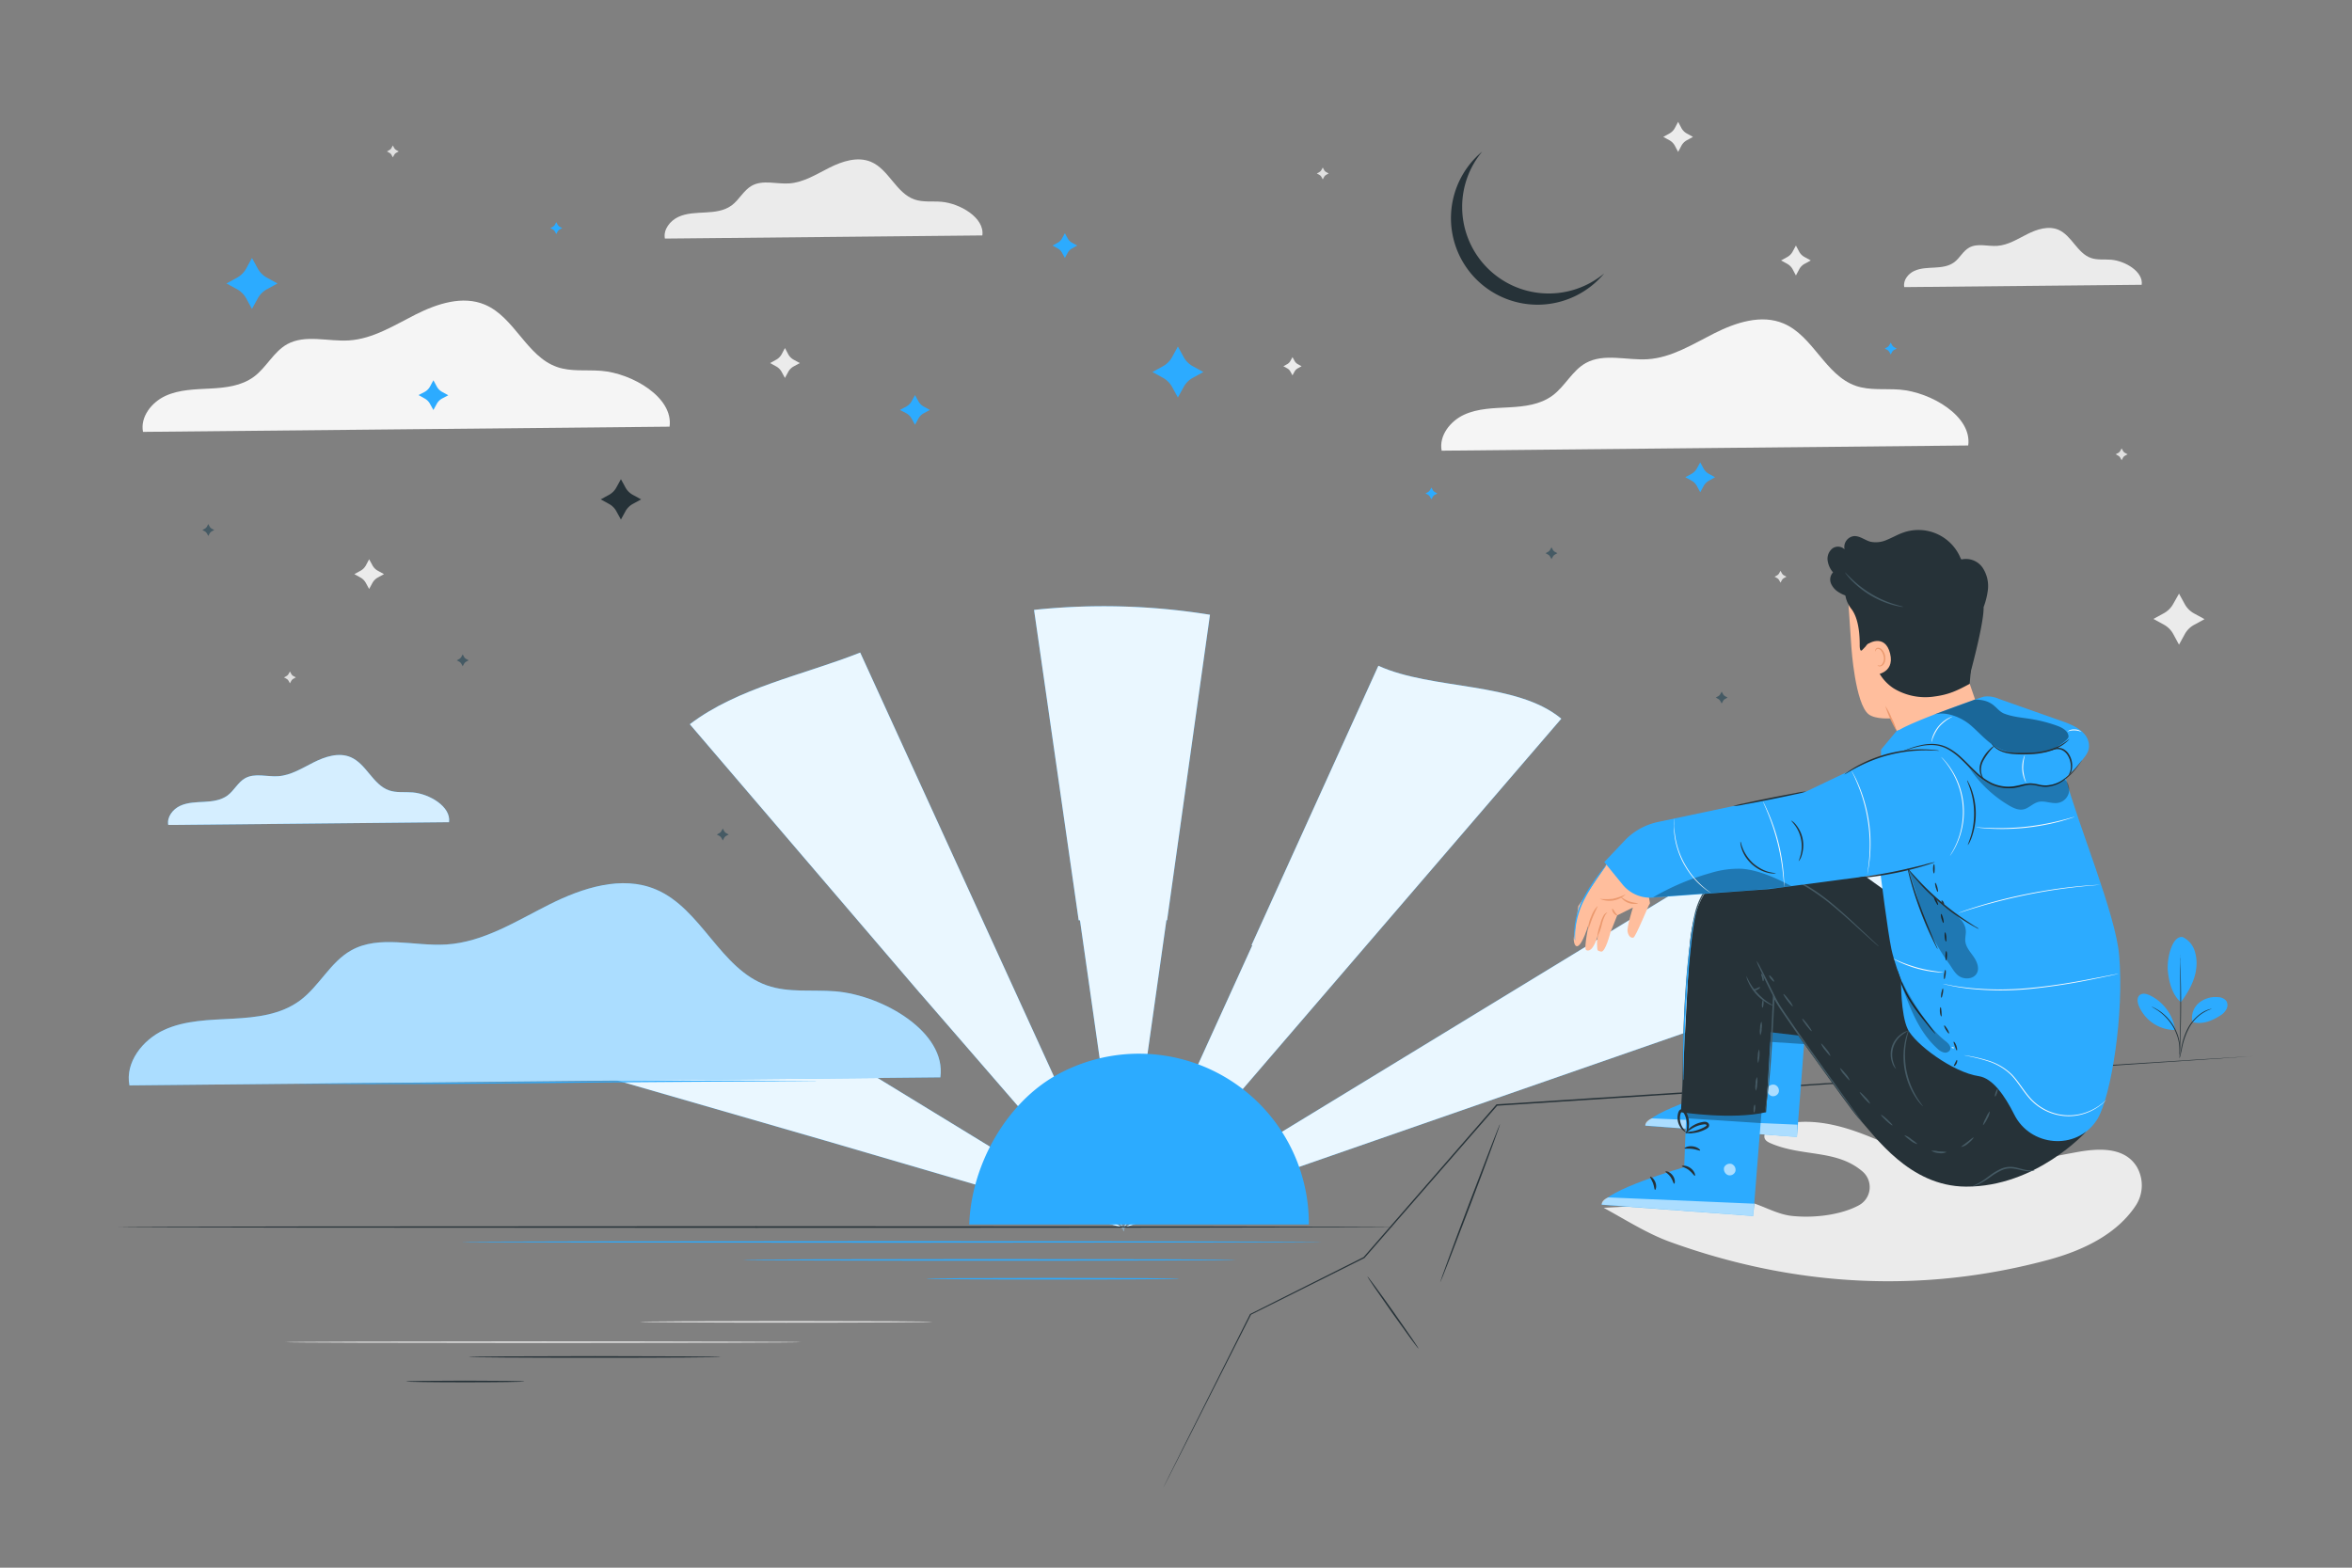 <svg xmlns="http://www.w3.org/2000/svg" viewBox="0 0 750 500"><rect x="0" y="0" width="750" height="500" fill="#808080" stroke="none"/><g id="freepik--background-complete--inject-2"><path d="M213.51,136.08c1.29-9.33-11.89-17-21.79-17.81-4.72-.38-9.62.34-14.09-1.22-9.69-3.37-13.56-15.89-23-19.88-7.07-3-15.21-.33-22.06,3.12s-13.62,7.79-21.28,8.28c-6.66.43-13.89-2-19.72,1.21-4.34,2.42-6.61,7.43-10.61,10.38s-9,3.5-13.88,3.76-9.89.31-14.31,2.34-8.09,6.7-7.17,11.48Z" style="fill:#f5f5f5"></path><path d="M627.62,142.08c1.29-9.34-11.89-17-21.79-17.81-4.72-.38-9.62.34-14.09-1.22-9.69-3.38-13.56-15.9-23-19.88-7.07-3-15.2-.33-22.06,3.12s-13.62,7.79-21.28,8.28c-6.66.42-13.89-2-19.72,1.21-4.34,2.42-6.61,7.42-10.61,10.37s-9,3.5-13.88,3.77-9.89.31-14.31,2.34-8.09,6.7-7.17,11.48Z" style="fill:#f5f5f5"></path><path d="M313.25,75.09c.78-5.63-7.16-10.26-13.13-10.74-2.85-.23-5.8.21-8.5-.73-5.84-2-8.18-9.58-13.88-12-4.26-1.8-9.16-.2-13.29,1.88s-8.22,4.7-12.83,5c-4,.26-8.38-1.23-11.89.73-2.62,1.47-4,4.48-6.4,6.26s-5.44,2.11-8.37,2.27-6,.19-8.63,1.41-4.87,4-4.32,6.92Z" style="fill:#ebebeb"></path><path d="M682.94,90.83c.58-4.21-5.36-7.67-9.83-8-2.12-.17-4.34.15-6.35-.55-4.37-1.52-6.12-7.17-10.38-9-3.19-1.35-6.86-.15-9.94,1.4s-6.15,3.52-9.6,3.74c-3,.19-6.26-.92-8.89.54-2,1.1-3,3.35-4.79,4.68s-4.06,1.58-6.26,1.7-4.45.14-6.45,1.05-3.64,3-3.23,5.18Z" style="fill:#ebebeb"></path><path d="M511.39,385.23c6.85,3.71,13.85,8.22,21.18,10.87,39.68,14.37,80.41,16.54,120.54,5.73,12.88-3.47,22.29-9.07,27.67-16.94a11.77,11.77,0,0,0,.55-12.83c-3.92-6.3-12.2-5.85-19-4.61-14,2.52-28.34,6.38-42.35,3.67-9.39-1.81-17.94-6.48-26.91-9.79-9.35-3.46-20-5.39-29.07-1a2.42,2.42,0,0,0-1.38,1.91c-.14,1.45,1.18,2.06,2.31,2.53,10,4.19,20.71,1.83,28.91,8.8a6.58,6.58,0,0,1-1.13,10.87c-5.27,2.86-13.66,4.17-21.29,3.37-6.87-.71-13-6.16-19.78-4.85" style="fill:#ebebeb"></path><path d="M572.68,78.32l1.06,2A4.32,4.32,0,0,0,575.48,82l1.94,1.07-1.94,1.06a4.32,4.32,0,0,0-1.74,1.73l-1.06,2-1.06-2a4.39,4.39,0,0,0-1.74-1.73l-1.94-1.06L569.88,82a4.39,4.39,0,0,0,1.74-1.73Z" style="fill:#ebebeb"></path><path d="M250.3,111l1.06,2a4.32,4.32,0,0,0,1.74,1.73l1.94,1.07-1.94,1.06a4.32,4.32,0,0,0-1.74,1.73l-1.06,1.95-1.06-1.95a4.45,4.45,0,0,0-1.74-1.73l-1.94-1.06,1.94-1.07a4.45,4.45,0,0,0,1.74-1.73Z" style="fill:#ebebeb"></path><path d="M117.71,178.37l1.06,1.94a4.35,4.35,0,0,0,1.74,1.74l1.94,1.06-1.94,1.07a4.39,4.39,0,0,0-1.74,1.73l-1.06,1.94-1.06-1.94a4.39,4.39,0,0,0-1.74-1.73L113,183.11l1.94-1.06a4.35,4.35,0,0,0,1.74-1.74Z" style="fill:#ebebeb"></path><path d="M535.12,38.86l1.06,2a4.32,4.32,0,0,0,1.74,1.73l1.94,1.07-1.94,1.06a4.32,4.32,0,0,0-1.74,1.73l-1.06,2-1.06-2a4.39,4.39,0,0,0-1.74-1.73l-1.94-1.06,1.94-1.07a4.39,4.39,0,0,0,1.74-1.73Z" style="fill:#ebebeb"></path><path d="M412.14,113.91l.66,1.19a2.7,2.7,0,0,0,1.06,1.06l1.19.65-1.19.65a2.58,2.58,0,0,0-1.06,1.06l-.66,1.19-.65-1.19a2.58,2.58,0,0,0-1.06-1.06l-1.19-.65,1.19-.65a2.7,2.7,0,0,0,1.06-1.06Z" style="fill:#ebebeb"></path><path d="M125.26,46.4l.43.78a1.76,1.76,0,0,0,.69.69l.77.43-.77.42a1.76,1.76,0,0,0-.69.69l-.43.78-.42-.78a1.72,1.72,0,0,0-.7-.69l-.77-.42.77-.43a1.72,1.72,0,0,0,.7-.69Z" style="fill:#e0e0e0"></path><path d="M421.8,53.43l.42.78a1.72,1.72,0,0,0,.7.69l.77.42-.77.43a1.72,1.72,0,0,0-.7.69l-.42.78-.42-.78a1.72,1.72,0,0,0-.7-.69l-.77-.43.77-.42a1.72,1.72,0,0,0,.7-.69Z" style="fill:#e0e0e0"></path><path d="M567.76,182.05l.43.78a1.76,1.76,0,0,0,.69.69l.78.42-.78.43a1.76,1.76,0,0,0-.69.69l-.43.78-.42-.78a1.76,1.76,0,0,0-.69-.69l-.78-.43.78-.42a1.76,1.76,0,0,0,.69-.69Z" style="fill:#e0e0e0"></path><path d="M676.54,143l.42.78a1.72,1.72,0,0,0,.7.69l.77.42-.77.43a1.72,1.72,0,0,0-.7.69l-.42.78-.42-.78a1.72,1.72,0,0,0-.7-.69l-.77-.43.77-.42a1.72,1.72,0,0,0,.7-.69Z" style="fill:#e0e0e0"></path><path d="M92.45,214.16l.43.77a1.66,1.66,0,0,0,.69.7l.77.42-.77.43a1.7,1.7,0,0,0-.69.69l-.43.77-.42-.77a1.72,1.72,0,0,0-.7-.69l-.77-.43.77-.42a1.69,1.69,0,0,0,.7-.7Z" style="fill:#e0e0e0"></path><path d="M255.42,428.07c0,.15-36.82.26-82.23.26S91,428.22,91,428.07s36.81-.26,82.23-.26S255.42,427.93,255.42,428.07Z" style="fill:#e0e0e0"></path><path d="M297.21,421.59c0,.14-20.84.26-46.55.26s-46.55-.12-46.55-.26,20.84-.26,46.55-.26S297.21,421.44,297.21,421.59Z" style="fill:#e0e0e0"></path><path d="M694.84,189.34l1.82,3.32a7.48,7.48,0,0,0,3,3l3.32,1.81-3.32,1.82a7.4,7.4,0,0,0-3,3l-1.82,3.32L693,202.22a7.48,7.48,0,0,0-3-3l-3.32-1.82,3.32-1.81a7.57,7.57,0,0,0,3-3Z" style="fill:#ebebeb"></path></g><g id="freepik--Floor--inject-2"><path d="M718.69,336.81l-1.05.1-3.09.22-11.88.82L659,340.86l-144.24,9.4-37.45,2.41.17-.08-42.38,48.64,0,0,0,0-36.25,18.1.09-.08-20.44,40.41-5.58,11-1.46,2.84c-.33.64-.52,1-.52,1s.15-.34.47-1,.8-1.62,1.42-2.87l5.49-11,20.28-40.49,0-.05.06,0,36.21-18.17-.07.05,42.34-48.68.07-.08h.1l37.45-2.42,144.25-9.25,43.73-2.74,11.89-.72,3.1-.17Z" style="fill:#263238"></path><path d="M459.25,409c-.14,0,4-11.41,9.3-25.36s9.66-25.22,9.79-25.17-4,11.4-9.3,25.36S459.38,409,459.25,409Z" style="fill:#263238"></path><path d="M452.34,430.14c-.12.09-3.86-5-8.36-11.36s-8.05-11.57-7.94-11.66,3.86,5,8.36,11.36S452.45,430.06,452.34,430.14Z" style="fill:#263238"></path></g><g id="freepik--Sun--inject-2"><path d="M344.38,293.51l13.84,97.05,13.72-97.07.22,0,13.67-97.42a212,212,0,0,0-56.09-1.55l14.23,99Z" style="fill:#2CABFF"></path><path d="M358.44,391.37,497.86,229.22c-14.33-11.91-41.17-9.05-58.33-16.88L399.1,301.42l.22.1Z" style="fill:#2CABFF"></path><path d="M359.36,391.4h-.43L613.7,302.81A210.2,210.2,0,0,0,587.56,252L358.88,391.4h-.34l.14-.17-.25.17h0v0l0,0,.09-.54-.18.4,0,.14-.12.08,0-.08h-.08l0-.14-.16-.34.07.44,0,0h0l-.2-.13.1.12h-.33L187.12,287.13c-12,16.1-52.13,18.41-59.17,37.58l135.43,39.14h0l94.1,27.56h-.37l.91.26h0l0,0h0l.06,0h0l0,0,.07.06.05,0v0l0,0h0l.06,0v0l0,0h0l-.06,0,.38.16-.31-.2h0l-.05,0,0-.09.43-.13-.36.23Z" style="fill:#2CABFF"></path><path d="M293.41,316.8,358,391.31l-41-89.74,0,0L274.3,208.13c-18.17,7.2-39,11.18-54.33,22.86l73.43,85.82Z" style="fill:#2CABFF"></path><polygon points="358.36 391.89 358.36 391.88 358.34 391.87 358.36 391.89" style="fill:#2CABFF"></polygon><polygon points="358.13 391.69 358.11 391.72 358.08 391.7 358.09 391.77 358.1 391.76 358.09 391.77 358.16 391.75 358.13 391.73 358.15 391.7 358.17 391.71 358.16 391.69 358.17 391.67 358.07 391.67 358.13 391.69" style="fill:#2CABFF"></polygon><polygon points="357.65 391.9 358.05 391.78 358.06 391.69 358.04 391.67 357.65 391.9" style="fill:#2CABFF"></polygon><polygon points="358.38 391.76 358.38 391.72 358.36 391.74 358.38 391.76" style="fill:#2CABFF"></polygon><polygon points="358.13 392.05 358.23 392.79 358.33 392.07 358.22 391.83 358.13 392.05" style="fill:#2CABFF"></polygon><polygon points="358.34 391.75 358.33 391.75 358.35 391.76 358.34 391.75" style="fill:#2CABFF"></polygon><g style="opacity:0.9"><path d="M344.38,293.51l13.84,97.05,13.72-97.07.22,0,13.67-97.42a212,212,0,0,0-56.09-1.55l14.23,99Z" style="fill:#fff"></path><path d="M358.44,391.37,497.86,229.22c-14.33-11.91-41.17-9.05-58.33-16.88L399.1,301.42l.22.1Z" style="fill:#fff"></path><path d="M359.36,391.4h-.43L613.7,302.81A210.2,210.2,0,0,0,587.56,252L358.88,391.4h-.34l.14-.17-.25.17h0v0l0,0,.09-.54-.18.4,0,.14-.12.08,0-.08h-.08l0-.14-.16-.34.07.44,0,0h0l-.2-.13.1.12h-.33L187.12,287.13c-12,16.1-52.13,18.41-59.17,37.58l135.43,39.14h0l94.1,27.56h-.37l.91.26h0l0,0h0l.06,0h0l0,0,.07.06.05,0v0l0,0h0l.06,0v0l0,0h0l-.06,0,.38.16-.31-.2h0l-.05,0,0-.09.43-.13-.36.23Z" style="fill:#fff"></path><path d="M293.41,316.8,358,391.31l-41-89.74,0,0L274.3,208.13c-18.17,7.2-39,11.18-54.33,22.86l73.43,85.82Z" style="fill:#fff"></path><polygon points="358.36 391.89 358.36 391.88 358.34 391.87 358.36 391.89" style="fill:#fff"></polygon><polygon points="358.13 391.69 358.11 391.72 358.08 391.7 358.09 391.77 358.1 391.76 358.09 391.77 358.16 391.75 358.13 391.73 358.15 391.7 358.17 391.71 358.16 391.69 358.17 391.67 358.07 391.67 358.13 391.69" style="fill:#fff"></polygon><polygon points="357.65 391.9 358.05 391.78 358.06 391.69 358.04 391.67 357.65 391.9" style="fill:#fff"></polygon><polygon points="358.38 391.76 358.38 391.72 358.36 391.74 358.38 391.76" style="fill:#fff"></polygon><polygon points="358.13 392.05 358.23 392.79 358.33 392.07 358.22 391.83 358.13 392.05" style="fill:#fff"></polygon><polygon points="358.34 391.75 358.33 391.75 358.35 391.76 358.34 391.75" style="fill:#fff"></polygon></g><path d="M309.07,390.55c.59-18.74,11.69-38.84,28.14-47.84a54.16,54.16,0,0,1,80.15,47.84" style="fill:#2CABFF"></path></g><g id="freepik--Character--inject-2"><path d="M551.89,322.06l-.95,25s-25.7,7.42-26.32,12L573,362.62,576,323.78Z" style="fill:#2CABFF"></path><g style="opacity:0.6"><path d="M566,346a2,2,0,0,1,1.2,2.35,1.9,1.9,0,0,1-2.32,1.21,2.08,2.08,0,0,1-1.26-2.5,2,2,0,0,1,2.55-1" style="fill:#fff"></path></g><g style="opacity:0.6"><path d="M573,362.62l.15-3.92-46.4-2s-2.22.78-2.09,2.31Z" style="fill:#fff"></path></g><path d="M550.17,346.72c0,.24,1.17.44,2.27,1.28s1.65,1.88,1.87,1.81,0-1.47-1.38-2.47S550.14,346.5,550.17,346.72Z" style="fill:#263238"></path><path d="M545,348.45c-.07.22.92.7,1.65,1.76s.88,2.13,1.11,2.13.49-1.31-.44-2.61S545,348.22,545,348.45Z" style="fill:#263238"></path><path d="M541.62,354.3c.21.07.62-1.09.11-2.43s-1.57-1.93-1.69-1.74.52.93.92,2S541.39,354.26,541.62,354.3Z" style="fill:#263238"></path><path d="M551,341.06c.08.22,1.19,0,2.52.17s2.33.68,2.47.49-.8-1.11-2.36-1.31S550.92,340.86,551,341.06Z" style="fill:#263238"></path><g style="opacity:0.3"><polygon points="551.7 327.01 551.53 331.46 575.3 333 575.63 329 551.7 327.01"></polygon></g><path d="M551.3,336a4.68,4.68,0,0,0,2.43.16,10.73,10.73,0,0,0,2.59-.59,11.89,11.89,0,0,0,1.44-.63,2.9,2.9,0,0,0,.77-.52,1,1,0,0,0,.21-1.25,1.29,1.29,0,0,0-1-.61,3,3,0,0,0-.92.06,9.14,9.14,0,0,0-1.54.4,8.7,8.7,0,0,0-2.34,1.3c-1.2,1-1.65,1.81-1.57,1.86s.7-.61,1.91-1.38a9.25,9.25,0,0,1,2.25-1.06,9.84,9.84,0,0,1,1.42-.33c.52-.09,1-.06,1.07.17s.05.13-.07.27a2.55,2.55,0,0,1-.57.38c-.45.24-.9.45-1.33.63a14.16,14.16,0,0,1-2.41.73A16.12,16.12,0,0,0,551.3,336Z" style="fill:#263238"></path><path d="M551.59,336.39a3.9,3.9,0,0,0,.81-2.29,8.1,8.1,0,0,0-.14-2.68,7.42,7.42,0,0,0-.5-1.51,2,2,0,0,0-1.46-1.34,1.15,1.15,0,0,0-1.06.6,3,3,0,0,0-.31.87,5.51,5.51,0,0,0,.72,4.21c.86,1.32,1.82,1.67,1.85,1.6s-.71-.63-1.34-1.89a5.7,5.7,0,0,1-.6-2.33,5.22,5.22,0,0,1,.15-1.4c.11-.51.34-.91.53-.84s.62.43.78.86a7.72,7.72,0,0,1,.51,1.35,8.61,8.61,0,0,1,.29,2.45C551.78,335.48,551.46,336.34,551.59,336.39Z" style="fill:#263238"></path><path d="M538,347.26l-.95,25s-25.69,7.42-26.32,12l48.34,3.57L562.16,349Z" style="fill:#2CABFF"></path><g style="opacity:0.6"><path d="M552.17,371.24a2,2,0,0,1,1.2,2.36,1.9,1.9,0,0,1-2.32,1.2,2.09,2.09,0,0,1-1.26-2.5,2,2,0,0,1,2.56-1" style="fill:#fff"></path></g><g style="opacity:0.6"><path d="M559.09,387.82l.16-3.92-46.41-2s-2.22.77-2.09,2.31Z" style="fill:#fff"></path></g><path d="M536.3,371.93c0,.23,1.17.43,2.27,1.27s1.65,1.88,1.88,1.81,0-1.47-1.39-2.47S536.27,371.71,536.3,371.93Z" style="fill:#263238"></path><path d="M531.08,373.65c-.07.22.92.7,1.65,1.76s.88,2.13,1.12,2.13.48-1.31-.45-2.61S531.1,373.42,531.08,373.65Z" style="fill:#263238"></path><path d="M527.75,379.5c.21.07.63-1.09.12-2.42s-1.58-1.94-1.69-1.75.51.93.92,2S527.52,379.46,527.75,379.5Z" style="fill:#263238"></path><path d="M537.15,366.26c.08.22,1.19,0,2.52.17s2.34.68,2.47.49-.8-1.11-2.36-1.31S537.05,366.07,537.15,366.26Z" style="fill:#263238"></path><g style="opacity:0.3"><polygon points="537.84 352.21 537.66 356.66 561.43 358.2 561.76 354.2 537.84 352.21"></polygon></g><path d="M537.44,361.23a4.63,4.63,0,0,0,2.42.16,10.73,10.73,0,0,0,2.59-.59,11.89,11.89,0,0,0,1.44-.63,2.93,2.93,0,0,0,.78-.52,1,1,0,0,0,.2-1.24,1.3,1.3,0,0,0-1-.62,2.9,2.9,0,0,0-.91.06,9,9,0,0,0-1.55.4,8.7,8.7,0,0,0-2.34,1.3c-1.2,1-1.64,1.81-1.57,1.86s.7-.61,1.91-1.38a9.63,9.63,0,0,1,2.25-1.06,8.68,8.68,0,0,1,1.42-.32c.52-.1,1-.07,1.07.16s.05.13-.07.27a2.55,2.55,0,0,1-.57.38,11.33,11.33,0,0,1-1.33.63,13.08,13.08,0,0,1-2.41.73A15.45,15.45,0,0,0,537.44,361.23Z" style="fill:#263238"></path><path d="M537.72,361.59a3.9,3.9,0,0,0,.81-2.29,7.81,7.81,0,0,0-.13-2.68,8.4,8.4,0,0,0-.51-1.51,2,2,0,0,0-1.46-1.34,1.15,1.15,0,0,0-1.06.6,3.52,3.52,0,0,0-.31.87,5.37,5.37,0,0,0-.12,1.63,5.47,5.47,0,0,0,.85,2.58c.85,1.32,1.81,1.68,1.84,1.6s-.7-.63-1.34-1.89a5.7,5.7,0,0,1-.6-2.33,5.22,5.22,0,0,1,.15-1.4c.12-.51.34-.91.53-.84s.62.43.79.86a8.55,8.55,0,0,1,.5,1.35,8.65,8.65,0,0,1,.29,2.45C537.91,360.68,537.59,361.54,537.72,361.59Z" style="fill:#263238"></path><polygon points="602.25 284.85 574.9 265.18 551.86 265.76 549.59 327.5 577.87 330.77 579.18 304.04 612.8 330.05 622.16 303.27 602.25 284.85" style="fill:#263238"></polygon><path d="M610.55,317.33l-4.64-9.28-28.59-26.28c-5.34-4.8-18.83-5.38-25.9-4.13h2.25c-10.63,1.89-14.31,14.41-14.95,25.19L536,354.73s16.34,2.51,27.17,0l2.17-35.87s24.35,34.5,27,37.4c5.69,6.24,16.52,22.11,34.55,22.2,22.44.11,38.25-17.46,38.25-17.46L650.7,340.89Z" style="fill:#263238"></path><path d="M560.13,306.47a11,11,0,0,1,1.25,2.11c.72,1.34,1.66,3.21,2.67,5.28l2.62,5.3a16,16,0,0,1,1.05,2.22,9.78,9.78,0,0,1-1.38-2.05c-.76-1.31-1.73-3.17-2.75-5.24s-1.91-4-2.54-5.35A11.91,11.91,0,0,1,560.13,306.47Z" style="fill:#455a64"></path><path d="M565.61,320.77a5.16,5.16,0,0,1-1.83-.72,14.47,14.47,0,0,1-3.74-2.94,14.69,14.69,0,0,1-2.6-4,5,5,0,0,1-.56-1.88,19.26,19.26,0,0,0,8.73,9.52Z" style="fill:#455a64"></path><path d="M593.72,357.81a5.67,5.67,0,0,1-.56-.67c-.37-.5-.88-1.16-1.52-2l-5.5-7.4c-4.59-6.28-11-14.94-17.66-24.76a56.64,56.64,0,0,1-3.11-5l.5-.09c-.54,10.49-1,19.79-1.66,26.43-.32,3.32-.65,6-.93,7.8-.12.92-.25,1.62-.33,2.1a4.15,4.15,0,0,1-.16.72,6.5,6.5,0,0,1,.06-.74c.06-.52.14-1.22.25-2.1.22-1.83.5-4.49.77-7.81.58-6.64,1-15.93,1.48-26.43l0-1,.44.87c.84,1.61,2,3.23,3.07,4.89,6.68,9.81,13,18.5,17.53,24.84L591.8,355l1.45,2.05A5.53,5.53,0,0,1,593.72,357.81Z" style="fill:#455a64"></path><path d="M599,301.82a3.46,3.46,0,0,1-.27-.22l-.76-.66-2.9-2.6c-2.53-2.25-6.07-5.64-10.72-9.5a68.29,68.29,0,0,0-8-5.74A39.48,39.48,0,0,0,566,278.68a26.54,26.54,0,0,0-12.31-.38,18.67,18.67,0,0,0-6,2.48,14,14,0,0,0-4.58,4.81,22.68,22.68,0,0,0-2.37,6.3c-.5,2.18-.82,4.37-1.11,6.52-.6,4.31-1,8.48-1.4,12.45-.69,8-1,15.16-1.23,21.2s-.31,10.93-.4,14.31c-.05,1.67-.08,3-.11,3.9,0,.42,0,.75,0,1a1.44,1.44,0,0,1,0,.34,1.23,1.23,0,0,1,0-.34c0-.26,0-.59,0-1,0-.92,0-2.22,0-3.89,0-3.38.07-8.28.23-14.32s.46-13.25,1.12-21.23c.34-4,.78-8.16,1.38-12.48.28-2.16.6-4.36,1.11-6.56a23.15,23.15,0,0,1,2.42-6.45,14.66,14.66,0,0,1,4.75-5,19,19,0,0,1,6.19-2.54,26.82,26.82,0,0,1,12.54.42,39.4,39.4,0,0,1,10.44,4.51,67.12,67.12,0,0,1,8,5.83c4.63,3.91,8.12,7.34,10.61,9.63l2.84,2.67c.3.29.54.53.73.7S599,301.81,599,301.82Z" style="fill:#455a64"></path><path d="M565.71,313.09c-.12.08-.55-.29-1-.84s-.67-1.07-.55-1.16.54.29,1,.84S565.82,313,565.71,313.09Z" style="fill:#455a64"></path><path d="M571.71,321c-.12.09-.88-.72-1.71-1.81s-1.41-2.05-1.29-2.14.88.73,1.7,1.82A6.35,6.35,0,0,1,571.71,321Z" style="fill:#455a64"></path><path d="M577.7,328.88c-.11.09-.87-.73-1.7-1.82s-1.41-2-1.29-2.13.87.73,1.7,1.82S577.82,328.79,577.7,328.88Z" style="fill:#455a64"></path><path d="M583.71,336.77c-.12.09-.88-.72-1.71-1.81a6.25,6.25,0,0,1-1.3-2.13c.12-.09.88.72,1.71,1.81A6.25,6.25,0,0,1,583.71,336.77Z" style="fill:#455a64"></path><path d="M589.84,344.56c-.11.09-.89-.7-1.75-1.77a6.15,6.15,0,0,1-1.35-2.1c.12-.09.9.71,1.76,1.77A6.21,6.21,0,0,1,589.84,344.56Z" style="fill:#455a64"></path><path d="M596.36,352c-.11.1-.94-.65-1.86-1.67s-1.57-1.92-1.46-2,.94.66,1.85,1.67A6.41,6.41,0,0,1,596.36,352Z" style="fill:#455a64"></path><path d="M603.48,358.94c-.1.1-1-.56-2-1.49s-1.75-1.77-1.65-1.87,1,.56,2,1.49S603.57,358.83,603.48,358.94Z" style="fill:#455a64"></path><path d="M611.37,364.91a5.71,5.71,0,0,1-2.2-1.17c-1.11-.81-1.94-1.56-1.85-1.67a6,6,0,0,1,2.15,1.25C610.58,364.09,611.45,364.79,611.37,364.91Z" style="fill:#455a64"></path><path d="M620.74,367.43a4,4,0,0,1-2.49.34,5.41,5.41,0,0,1-2.41-.73,7.14,7.14,0,0,1,2.45.21A12.49,12.49,0,0,1,620.74,367.43Z" style="fill:#455a64"></path><path d="M629.32,362.8c.1.09-.59,1-1.69,1.85a4.63,4.63,0,0,1-2.23,1.17c-.07-.13.85-.75,1.91-1.58S629.21,362.7,629.32,362.8Z" style="fill:#455a64"></path><path d="M634.5,354.41a5.33,5.33,0,0,1-.78,2.38c-.6,1.24-1.29,2.14-1.41,2.06a7.82,7.82,0,0,1,.94-2.29A7.25,7.25,0,0,1,634.5,354.41Z" style="fill:#455a64"></path><path d="M636.94,347.35c.14,0,.08.62-.13,1.27s-.49,1.16-.62,1.12-.08-.62.13-1.27S636.81,347.31,636.94,347.35Z" style="fill:#455a64"></path><path d="M648.85,373.21a1.77,1.77,0,0,1-.81.28,6.61,6.61,0,0,1-2.33-.05c-1-.15-2.09-.48-3.33-.68a7,7,0,0,0-4,.45,18.64,18.64,0,0,0-3.54,2.08c-1,.73-2,1.39-2.87,1.87a10.5,10.5,0,0,1-2.12.94,2.73,2.73,0,0,1-.84.16,24.1,24.1,0,0,0,2.77-1.42c.82-.51,1.74-1.19,2.78-1.95a17.68,17.68,0,0,1,3.62-2.16,7.39,7.39,0,0,1,4.23-.45c1.28.24,2.38.61,3.32.8A8.64,8.64,0,0,0,648.85,373.21Z" style="fill:#455a64"></path><path d="M613.18,352.85s-.28-.23-.72-.72a8.26,8.26,0,0,1-.77-.93,15.92,15.92,0,0,1-.92-1.3,23.46,23.46,0,0,1-1.94-3.68,24,24,0,0,1-1.84-10,23.29,23.29,0,0,1,.49-4.13c.11-.58.27-1.09.4-1.54a9.44,9.44,0,0,1,.38-1.14,4.18,4.18,0,0,1,.42-.94c.1,0-.43,1.4-.83,3.69a24.64,24.64,0,0,0-.38,4.07,28.42,28.42,0,0,0,.42,5,27.74,27.74,0,0,0,1.39,4.8,25.51,25.51,0,0,0,1.8,3.66C612.28,351.7,613.26,352.79,613.18,352.85Z" style="fill:#455a64"></path><path d="M604.57,340.91a4.16,4.16,0,0,1-1.14-1.84,7.85,7.85,0,0,1,3-9.4,4.31,4.31,0,0,1,2-.85c0,.08-.75.36-1.78,1.15a8,8,0,0,0-2.85,9C604.17,340.19,604.65,340.87,604.57,340.91Z" style="fill:#455a64"></path><path d="M562,321.39c-.14,0-.21-.57-.15-1.26s.21-1.24.36-1.23.21.58.15,1.27S562.18,321.41,562,321.39Z" style="fill:#455a64"></path><path d="M561.32,330.23a5,5,0,0,1-.08-2.23,4.86,4.86,0,0,1,.44-2.19,5,5,0,0,1,.08,2.23A4.86,4.86,0,0,1,561.32,330.23Z" style="fill:#455a64"></path><path d="M560.61,339.07a5,5,0,0,1-.08-2.23,4.86,4.86,0,0,1,.44-2.19,9.56,9.56,0,0,1-.36,4.42Z" style="fill:#455a64"></path><path d="M559.9,347.91a4.84,4.84,0,0,1-.08-2.23,4.89,4.89,0,0,1,.43-2.19,4.82,4.82,0,0,1,.08,2.23A4.94,4.94,0,0,1,559.9,347.91Z" style="fill:#455a64"></path><path d="M559.34,354.82c-.14,0-.21-.58-.16-1.27s.22-1.24.36-1.23.22.58.16,1.27S559.48,354.83,559.34,354.82Z" style="fill:#455a64"></path><path d="M561.24,314.83c.1.09-.25.62-1,.9s-1.34.12-1.32,0,.54-.23,1.13-.46S561.13,314.72,561.24,314.83Z" style="fill:#455a64"></path><path d="M561.59,310.58c.1-.1.6.32.79,1.06s0,1.34-.18,1.31-.17-.57-.33-1.18S561.47,310.68,561.59,310.58Z" style="fill:#455a64"></path><path d="M541.34,289.46a2.55,2.55,0,0,1-.2.52,14.22,14.22,0,0,0-.43,1.55c-.31,1.36-.65,3.36-1,5.84-.66,5-1.28,11.86-1.79,19.48s-.79,14.55-.93,19.56c-.06,2.45-.1,4.46-.14,5.93,0,.66,0,1.19,0,1.62a2.44,2.44,0,0,1-.05.56,2.05,2.05,0,0,1-.06-.56c0-.43,0-1-.05-1.62,0-1.4,0-3.43,0-5.94.05-5,.28-11.94.78-19.58s1.19-14.54,2-19.5a51.18,51.18,0,0,1,1.14-5.84,9.44,9.44,0,0,1,.53-1.54A1.69,1.69,0,0,1,541.34,289.46Z" style="fill:#2CABFF"></path><path d="M526.14,288.1c-.43.42-4.51,10.71-5.29,10.94s-1.64-.51-1.86-2,1.71-7.59,1.71-7.59l-5,2.49-2.18,5.47s-1.59,6.44-3,6.1-1.1-.36-1.26-2.33,1.11-6.17,1.11-6.17-1.77,9.44-4.58,8c-.87-.45,1-9,.81-8.26-3.65,11.46-5.05,5.92-4.74,4.2l1.43-9.95,9.22-13.62,12,2.94Z" style="fill:#ffbe9d"></path><path d="M512.52,291c0,.07-.37.34-.73,1a14.89,14.89,0,0,0-1,2.84,18.24,18.24,0,0,1-1.48,4.09,18,18,0,0,1,1-4.23,9.77,9.77,0,0,1,1.16-2.9C512,291.13,512.5,291,512.52,291Z" style="fill:#eb996e"></path><path d="M509.42,289c.13.08-.76,1.62-1.57,3.64s-1.27,3.73-1.42,3.7a9.6,9.6,0,0,1,.93-3.9A9.4,9.4,0,0,1,509.42,289Z" style="fill:#eb996e"></path><path d="M518.41,285.23a7.6,7.6,0,0,1-8.32,1.42,17.42,17.42,0,0,0,4.29,0A18.63,18.63,0,0,0,518.41,285.23Z" style="fill:#eb996e"></path><path d="M522.34,288.14a5.2,5.2,0,0,1-5.47-2c.11-.11,1.1.8,2.61,1.33S522.32,288,522.34,288.14Z" style="fill:#eb996e"></path><path d="M514.17,289.8c.15,0,.36.52.77,1.09s.85.94.78,1.07-.72-.1-1.2-.77S514,289.82,514.17,289.8Z" style="fill:#eb996e"></path><path d="M512.23,275.88a3.85,3.85,0,0,1-.55.91L510,279.14a62.08,62.08,0,0,0-4.91,8,27.11,27.11,0,0,0-2.7,8.93c-.26,2.39-.05,3.89-.15,3.89a3.82,3.82,0,0,1-.19-1,16.38,16.38,0,0,1,0-2.88,25.14,25.14,0,0,1,2.6-9.13,51.2,51.2,0,0,1,5.08-8c.73-1,1.34-1.73,1.78-2.26A4.26,4.26,0,0,1,512.23,275.88Z" style="fill:#2CABFF"></path><path d="M631.11,226.93l-3-8.81-22.18-14.71-16.56-11.79,1,14.9s1.2,18,5.52,21.31c2.22,1.69,7.15,1.28,7.15,1.28l1.79,4Z" style="fill:#ffbe9d"></path><path d="M604.77,233.08a36.93,36.93,0,0,1-3.59-7.93,18.49,18.49,0,0,1,2,3.86A17.3,17.3,0,0,1,604.77,233.08Z" style="fill:#eb996e"></path><path d="M628.07,218.12c-4,2.15-6.57,3.39-11.07,4a19.48,19.48,0,0,1-13.09-2.53c-3.82-2.45-6.51-6.85-6.28-11.38a4.65,4.65,0,0,0-.18-2.2c-.32-.67-1.28-1.09-1.82-.59-.31.28-1.6,1.73-1.93,2-.64.46-.69-1.09-.68-1.87,0-6.34-1.35-9.61-2.61-11.28a9.46,9.46,0,0,1-1.53-9.16c1.41-3.53,4.5-6.31,8.59-8.47a26.42,26.42,0,0,1,20.11-1.74c6.51,2,6.35,1.46,9.64,5.85s4.87,13.15,2.48,19.67l-1.63,17.74" style="fill:#263238"></path><path d="M582.78,178.67a4.19,4.19,0,0,1,1.55-3.75,3,3,0,0,1,3.86.29,3.49,3.49,0,0,1,3-4.22c1.86-.12,3.44,1.29,5.23,1.78a8.47,8.47,0,0,0,5.32-.62c1.68-.67,3.26-1.61,5-2.23a14.55,14.55,0,0,1,18.62,8.54,6.47,6.47,0,0,1,6.85,2.6,10.61,10.61,0,0,1,1.63,7.47,23.74,23.74,0,0,1-1.31,5.1c0,.15,0,.29,0,.44-.12,6.26-5.12,23.87-5.12,23.87-4.65.08-1.92-18.92-1.92-18.92-5.72-2.2-3.59-10.76-5-12.06s-4.41-4.31-16.37,1.8c-4.64,2.37-10.82,2.3-14.19,1.53-.1,0-.2,0-.3-.06h-.07l-.1,0a10.85,10.85,0,0,1-3.06-1.3,6.09,6.09,0,0,1-2.53-2.81,3.33,3.33,0,0,1,.65-3.57A7.24,7.24,0,0,1,582.78,178.67Z" style="fill:#263238"></path><path d="M595.1,206c.24-.83,6-4.16,7.62,2.46s-5.33,6.93-5.39,6.74S595.1,206,595.1,206Z" style="fill:#ffbe9d"></path><path d="M598.72,212.18s.14,0,.36.1a1.25,1.25,0,0,0,.86-.2,2.93,2.93,0,0,0,.68-2.9,3.93,3.93,0,0,0-.73-1.57,1.41,1.41,0,0,0-1.09-.67.6.6,0,0,0-.6.49c-.05.21,0,.33,0,.35s-.17-.08-.19-.36a.75.75,0,0,1,.16-.48.85.85,0,0,1,.59-.33,1.7,1.7,0,0,1,1.47.72,4.11,4.11,0,0,1,.86,1.75c.29,1.35-.08,2.77-1,3.28a1.26,1.26,0,0,1-1.1.09C598.78,212.34,598.7,212.2,598.72,212.18Z" style="fill:#eb996e"></path><path d="M606.86,193.55a2.61,2.61,0,0,1-.87-.07,21.46,21.46,0,0,1-2.31-.51,29.43,29.43,0,0,1-13.29-7.9,20.63,20.63,0,0,1-1.55-1.79c-.34-.45-.51-.7-.48-.72s.86.88,2.29,2.25a35.4,35.4,0,0,0,6.12,4.65,34.67,34.67,0,0,0,7,3.16C605.67,193.22,606.88,193.47,606.86,193.55Z" style="fill:#455a64"></path><path d="M631.13,225.55s22.92,6.16,26.16,9.49c1,1-.41,6.36,1.31,12.79,4.17,15.61,16,43.57,17.15,56.83,1.63,18.73-2.51,44.64-6.83,52.09-.13.23-.28.46-.44.69-6.44,9.56-21.07,8.33-26.2-2-3-6-6.89-11.55-11.27-12.2-8.3-1.22-20.39-10.26-22.67-15s-2.14-15.51-2.14-15.51-2.32-6.44-3.06-9.93c-1.21-5.7-3.47-23.92-3.47-23.92l.14-39.78,5-6Z" style="fill:#2CABFF"></path><path d="M604.9,309.1c.08,0,.49,1.27,1.27,3.31a37.45,37.45,0,0,0,3.89,7.57c1.85,2.77,3.75,5.14,5.06,6.9.66.88,1.19,1.59,1.54,2.1a3.6,3.6,0,0,1,.51.81,24.53,24.53,0,0,1-2.34-2.68c-1.38-1.71-3.33-4-5.21-6.85a32.53,32.53,0,0,1-3.8-7.72c-.34-1.05-.6-1.9-.74-2.5A3.12,3.12,0,0,1,604.9,309.1Z" style="fill:#263238"></path><path d="M604.9,233.58a56.46,56.46,0,0,0,31.86,25.8c4.86,1.53,10.79,2.16,14.51-1.33,2.32-2.17,5.46-7.29,7.41-9.8,1.72-2.23,2.77-2.55,4.47-4.8s3.38-3.64,2.91-6.42c-.62-3.8-4.83-5.73-8.46-7l-20.14-7.11a9,9,0,0,0-4.76-.75c-1.59.34-28.26,9.85-27.8,11.42" style="fill:#2CABFF"></path><path d="M614.58,237.67l-13,3.11a24.45,24.45,0,0,0-4.69,1.66l-20.93,10-23.34,4.66-24,5.08a20.5,20.5,0,0,0-10.64,6l-6.41,6.77,5.81,7.14a11.41,11.41,0,0,0,9.7,4.19L531,286l33.1-2.43,48.19-6.35Z" style="fill:#2CABFF"></path><path d="M608.32,277a5.05,5.05,0,0,1,.82.85c.5.57,1.24,1.38,2.16,2.37a86.23,86.23,0,0,0,16.05,13.65c1.13.74,2,1.34,2.69,1.74a5.07,5.07,0,0,1,1,.67,4.12,4.12,0,0,1-1.07-.5c-.67-.35-1.63-.89-2.79-1.6A70.9,70.9,0,0,1,611,280.51c-.89-1-1.58-1.88-2-2.49A5.06,5.06,0,0,1,608.32,277Z" style="fill:#263238"></path><path d="M608.32,277a4.13,4.13,0,0,1,.38,1c.24.77.54,1.71.88,2.82.74,2.37,1.8,5.64,3.12,9.2s2.67,6.73,3.65,9c.46,1.06.84,2,1.16,2.71a3.93,3.93,0,0,1,.37,1,5.16,5.16,0,0,1-.55-.94c-.33-.62-.78-1.52-1.31-2.65-1.08-2.25-2.48-5.4-3.81-9s-2.33-6.87-3-9.28c-.33-1.21-.57-2.19-.72-2.87A4.36,4.36,0,0,1,608.32,277Z" style="fill:#263238"></path><path d="M617,274.94a3.57,3.57,0,0,1-.93.39c-.6.22-1.49.51-2.59.84-2.19.67-5.27,1.49-8.7,2.19s-6.59,1.17-8.87,1.42c-1.14.13-2.07.21-2.71.25a4.05,4.05,0,0,1-1,0,29,29,0,0,1,3.66-.62c2.27-.35,5.39-.86,8.81-1.57s6.5-1.46,8.71-2A32,32,0,0,1,617,274.94Z" style="fill:#263238"></path><path d="M566.28,278.55s-.24.05-.66.05a7.38,7.38,0,0,1-1.77-.21,11.33,11.33,0,0,1-2.5-.89,13.22,13.22,0,0,1-2.69-1.83,13.46,13.46,0,0,1-2.1-2.47,11,11,0,0,1-1.15-2.39,7.72,7.72,0,0,1-.41-1.74,1.62,1.62,0,0,1,0-.65c.1,0,.22.9.77,2.26a12.61,12.61,0,0,0,1.21,2.25,14.18,14.18,0,0,0,2,2.36,14.64,14.64,0,0,0,2.56,1.78,12.47,12.47,0,0,0,2.38,1C565.35,278.43,566.28,278.45,566.28,278.55Z" style="fill:#263238"></path><path d="M573.57,274.67c-.08,0,.29-.74.61-2a11.34,11.34,0,0,0-1.73-9.34c-.73-1-1.33-1.55-1.27-1.62a4.91,4.91,0,0,1,1.57,1.4,10.27,10.27,0,0,1,2.11,4.6,10.42,10.42,0,0,1-.32,5.06A4.82,4.82,0,0,1,573.57,274.67Z" style="fill:#263238"></path><path d="M576,252.43a23.07,23.07,0,0,1-3.39.87c-2.1.47-5,1.08-8.24,1.73s-6.16,1.2-8.28,1.58a18.74,18.74,0,0,1-3.43.48,25.48,25.48,0,0,1,3.35-.84c2.11-.47,5-1.08,8.25-1.73s6.16-1.2,8.28-1.58A23.18,23.18,0,0,1,576,252.43Z" style="fill:#263238"></path><path d="M618.35,239.42c0,.1-1.78-.11-4.65-.09a48.59,48.59,0,0,0-5,.3,47.1,47.1,0,0,0-11.91,3,48.85,48.85,0,0,0-4.57,2.09c-2.54,1.34-4,2.35-4.07,2.27a5.67,5.67,0,0,1,1-.77,29.62,29.62,0,0,1,2.9-1.82,41.06,41.06,0,0,1,4.57-2.21,45,45,0,0,1,5.91-1.94,47.29,47.29,0,0,1,6.13-1.06,40.2,40.2,0,0,1,5.07-.19,33.09,33.09,0,0,1,3.41.24A6.71,6.71,0,0,1,618.35,239.42Z" style="fill:#263238"></path><path d="M627.5,269.49c-.08,0,.42-1.12,1-2.95a25.19,25.19,0,0,0-.2-14.66c-.58-1.82-1.11-2.89-1-2.93s.19.24.45.71a15.12,15.12,0,0,1,.93,2.1,22.63,22.63,0,0,1,.2,14.89,16,16,0,0,1-.87,2.12C627.69,269.25,627.54,269.51,627.5,269.49Z" style="fill:#263238"></path><path d="M663.89,242.49a3.82,3.82,0,0,1-.36.56c-.25.35-.62.87-1.12,1.52a19.53,19.53,0,0,1-5,4.8,10.34,10.34,0,0,1-4.59,1.55c-1.81.21-3.61-.64-5.46-.62s-3.79,1-6,1.09a13.81,13.81,0,0,1-6.48-1.2,20.22,20.22,0,0,1-5.34-3.85c-1.54-1.46-2.92-3-4.32-4.28a19.64,19.64,0,0,0-4.36-3.23,10.86,10.86,0,0,0-4.52-1.2,16,16,0,0,0-3.89.35c-1.14.23-2.1.5-2.89.73l-1.8.55a3.46,3.46,0,0,1-.64.17,2.71,2.71,0,0,1,.6-.27c.41-.15,1-.38,1.78-.64a27,27,0,0,1,2.89-.82,15.75,15.75,0,0,1,4-.43,11.15,11.15,0,0,1,4.7,1.17,19.38,19.38,0,0,1,4.49,3.27c1.44,1.32,2.82,2.82,4.35,4.26a19.91,19.91,0,0,0,5.21,3.75,13.37,13.37,0,0,0,6.23,1.16,13.63,13.63,0,0,0,3-.51,12.63,12.63,0,0,1,3-.55,12.88,12.88,0,0,1,2.85.42,8.93,8.93,0,0,0,2.59.25,10.08,10.08,0,0,0,4.43-1.43,20.5,20.5,0,0,0,5.07-4.62l1.2-1.46A2.72,2.72,0,0,1,663.89,242.49Z" style="fill:#263238"></path><g style="opacity:0.4"><path d="M616.47,228c3.83-1.34,8.94.72,12,3.37s5.72,5.94,9.41,7.6c3.84,1.72,8.24,1.43,12.43,1.11a9.88,9.88,0,0,0,3.67-.77c1.12-.57,5.72-3.19,5.63-4.45-.12-1.76-2-2.79-3.65-3.39a46.62,46.62,0,0,0-8.22-2.13c-2.91-.47-5.91-.67-8.66-1.75s-3.07-4.46-9.4-4.46c-3.77,1.45-9.33,3.38-13.09,4.83"></path></g><path d="M653.71,239.44a3.83,3.83,0,0,1,1.87-.84,3.68,3.68,0,0,1,2.26.24,4.62,4.62,0,0,1,2,1.9,6.67,6.67,0,0,1,.79,4.85,2.7,2.7,0,0,1-1.07,1.74,7.3,7.3,0,0,0,.71-1.82,6.83,6.83,0,0,0-.88-4.51,4.34,4.34,0,0,0-1.78-1.73,3.47,3.47,0,0,0-2-.3C654.45,239.14,653.75,239.53,653.71,239.44Z" style="fill:#263238"></path><path d="M632.47,248.33s-.65-.41-1-1.53a5.91,5.91,0,0,1,.49-4.39,12,12,0,0,1,2.64-3.54,4.37,4.37,0,0,1,1.5-1.05,20.66,20.66,0,0,0-3.67,4.82,6.06,6.06,0,0,0-.6,4.06A9.41,9.41,0,0,0,632.47,248.33Z" style="fill:#263238"></path><path d="M659.9,235.65a3.29,3.29,0,0,1-.71.8,12.47,12.47,0,0,1-2.35,1.71,16.55,16.55,0,0,1-4,1.62,25.29,25.29,0,0,1-5.23.78c-3.71.14-7.19.1-9.5-.95a7.34,7.34,0,0,1-2.42-1.63c-.48-.5-.66-.85-.63-.87a8.87,8.87,0,0,0,3.19,2.16c2.23.92,5.65.91,9.33.77a21.87,21.87,0,0,0,9.09-2.2A22.56,22.56,0,0,0,659.9,235.65Z" style="fill:#263238"></path><path d="M616.71,278.59c-.14,0-.31-.66-.3-1.5s.18-1.51.32-1.5.2.68.2,1.5S616.85,278.58,616.71,278.59Z" style="fill:#263238"></path><path d="M617.93,284.45c-.14.05-.43-.57-.66-1.38s-.3-1.48-.16-1.51.44.59.66,1.37S618.06,284.39,617.93,284.45Z" style="fill:#263238"></path><path d="M619.89,288.47c-.12.08-.39-.15-.6-.51s-.27-.71-.15-.77.4.16.6.51S620,288.39,619.89,288.47Z" style="fill:#263238"></path><path d="M618,288.65c-.13.05-.53-.5-.89-1.24s-.54-1.39-.41-1.46.52.48.88,1.23S618.1,288.59,618,288.65Z" style="fill:#263238"></path><path d="M619.73,294.37c-.14,0-.42-.59-.63-1.38s-.25-1.48-.12-1.52.42.58.63,1.39S619.87,294.35,619.73,294.37Z" style="fill:#263238"></path><path d="M620.53,300.32c-.14,0-.33-.65-.41-1.47s0-1.5.12-1.52.32.64.4,1.47S620.67,300.31,620.53,300.32Z" style="fill:#263238"></path><path d="M620.56,306.32c-.14,0-.24-.68-.22-1.51s.15-1.49.29-1.49.25.67.23,1.51S620.71,306.33,620.56,306.32Z" style="fill:#263238"></path><path d="M620,312.3c-.14,0-.18-.71-.08-1.53s.29-1.47.43-1.46.18.7.08,1.52S620.14,312.32,620,312.3Z" style="fill:#263238"></path><path d="M619.05,318.22c-.14,0-.15-.7,0-1.52s.36-1.47.5-1.44.15.7,0,1.52S619.2,318.24,619.05,318.22Z" style="fill:#263238"></path><path d="M619.05,324.2c-.14,0-.39-.62-.46-1.47s.08-1.52.22-1.52.24.67.3,1.48S619.19,324.17,619.05,324.2Z" style="fill:#263238"></path><path d="M621.49,329.64c-.12.07-.55-.46-1-1.18s-.65-1.37-.52-1.43.57.47,1,1.18S621.62,329.56,621.49,329.64Z" style="fill:#263238"></path><path d="M624,335.05c-.14,0-.37-.6-.65-1.36s-.49-1.39-.36-1.46.56.48.85,1.28S624.15,335,624,335.05Z" style="fill:#263238"></path><path d="M623.08,340c-.12-.1.11-.53.36-1s.45-1,.59-.94.16.57-.12,1.16S623.18,340.11,623.08,340Z" style="fill:#263238"></path><g style="opacity:0.3"><path d="M611.78,287.58a65.42,65.42,0,0,0,9.75,19.8c1.11,1.54,2,3.49,3.76,4.27s4.1.45,5.05-1.19.08-3.76-1-5.32-2.49-3.09-2.65-5c-.1-1.12.25-2.24.16-3.36-.25-3.07-3.17-5.14-5.74-6.86-3.49-2.33-6-5.47-9.64-8.9a39.75,39.75,0,0,1-2.93-3.74s-.26-.25-.08.2a98.5,98.5,0,0,1,3.34,10.09"></path></g><g style="opacity:0.3"><path d="M606.25,313.76c2.7,7.55,5.63,15.43,11.62,20.76a4.44,4.44,0,0,0,2,1.16,1.75,1.75,0,0,0,1.95-.82c.47-1.07-.58-2.14-1.5-2.85-5.57-4.39-10.65-12.68-13.82-19"></path></g><g style="opacity:0.3"><path d="M626.86,243.09a38.87,38.87,0,0,0,13.72,13.78c1.43.84,3.06,1.62,4.68,1.27s3-1.92,4.68-2.36c2-.54,4.22.65,6.31.29a4.32,4.32,0,0,0,2.08-7.53,11.72,11.72,0,0,1-6.47,2c-2.06,0-4.1-.56-6.15-.43-1.81.12-3.55.76-5.35.93-4.94.47-9.57-2.72-12.64-6.61"></path></g><g style="opacity:0.3"><path d="M548.89,284.6c7.69-.53,14.69-.94,22.29-2-4.7-2.51-10.6-5.19-15.92-5.52a30.06,30.06,0,0,0-9.9,1.39,77,77,0,0,0-18.22,7.72Z"></path></g><path d="M595.49,278.76a1.45,1.45,0,0,1,0-.34c0-.29.08-.61.13-1,.14-.85.29-2.08.42-3.61s.19-3.34.16-5.37a50.84,50.84,0,0,0-2-13,49.87,49.87,0,0,0-1.76-5.08c-.57-1.42-1.08-2.55-1.46-3.32l-.43-.89a2.18,2.18,0,0,1-.13-.32s.08.09.19.29l.47.87c.42.75,1,1.87,1.57,3.28a46.19,46.19,0,0,1,1.82,5.09,47.47,47.47,0,0,1,2,13,48.25,48.25,0,0,1-.22,5.39c-.16,1.53-.34,2.77-.52,3.61-.07.37-.14.68-.19,1A1.54,1.54,0,0,1,595.49,278.76Z" style="fill:#fafafa"></path><path d="M568.88,282.84a1.36,1.36,0,0,1,0-.29c0-.25-.05-.52-.07-.82,0-.71-.14-1.74-.27-3a69.44,69.44,0,0,0-4.79-19.3c-.48-1.18-.88-2.14-1.18-2.79-.11-.28-.22-.53-.32-.76a.93.93,0,0,1-.09-.27,1.16,1.16,0,0,1,.15.25l.38.73c.32.64.76,1.58,1.26,2.76a62.52,62.52,0,0,1,3.19,9.48,63.74,63.74,0,0,1,1.62,9.88c.1,1.27.16,2.31.17,3,0,.3,0,.57,0,.82A.94.94,0,0,1,568.88,282.84Z" style="fill:#fafafa"></path><path d="M545.45,284.72s-.09,0-.25-.14l-.68-.44a10.31,10.31,0,0,1-1-.75c-.39-.32-.85-.65-1.3-1.09a24.94,24.94,0,0,1-3-3.24,28.21,28.21,0,0,1-2.86-4.6,27.82,27.82,0,0,1-1.86-5.1,25,25,0,0,1-.69-4.37c-.06-.63,0-1.2,0-1.7a11.85,11.85,0,0,1,0-1.28c0-.3,0-.56.07-.81a1,1,0,0,1,0-.28,1.36,1.36,0,0,1,0,.29c0,.24,0,.51,0,.81s0,.77,0,1.27,0,1.06.09,1.68a27.11,27.11,0,0,0,.75,4.32,27.1,27.1,0,0,0,4.67,9.59,25.68,25.68,0,0,0,2.94,3.25c.44.45.89.8,1.26,1.12a11.63,11.63,0,0,0,1,.79l.64.49A1,1,0,0,1,545.45,284.72Z" style="fill:#fafafa"></path><path d="M619,241.42a2.07,2.07,0,0,1,.26.24c.16.16.41.39.69.72a21.87,21.87,0,0,1,2.23,2.91,24.8,24.8,0,0,1,2.1,23.26,23.49,23.49,0,0,1-1.68,3.26c-.22.37-.43.64-.55.83s-.21.29-.22.28.23-.42.66-1.17a25.38,25.38,0,0,0-.49-26.34,26.63,26.63,0,0,0-2.14-2.95C619.27,241.79,619,241.44,619,241.42Z" style="fill:#fafafa"></path><path d="M661.52,260.52l-.3.13-.88.3c-.77.26-1.89.6-3.28,1A73.35,73.35,0,0,1,646,264a72.58,72.58,0,0,1-11.28.3c-1.44-.08-2.61-.17-3.41-.27l-.92-.11-.32-.06h.32l.93.05c.8.06,2,.12,3.41.17a82.12,82.12,0,0,0,11.23-.39A83.56,83.56,0,0,0,657,261.71c1.4-.35,2.53-.65,3.3-.88l.9-.24A1,1,0,0,1,661.52,260.52Z" style="fill:#fafafa"></path><path d="M670.08,282.14l-.47.06-1.36.13c-1.17.09-2.87.24-5,.46-4.19.44-10,1.21-16.27,2.47s-12,2.75-16,3.95c-2,.6-3.65,1.1-4.77,1.47l-1.29.41a2.7,2.7,0,0,1-.46.12,2.7,2.7,0,0,1,.44-.18l1.27-.47c1.11-.4,2.74-.93,4.75-1.56A159.06,159.06,0,0,1,647,285a161.67,161.67,0,0,1,16.31-2.38c2.1-.19,3.81-.31,5-.37l1.35-.06Z" style="fill:#fafafa"></path><path d="M619.66,310.16a2.06,2.06,0,0,1-.65,0c-.42,0-1-.05-1.78-.13a35.56,35.56,0,0,1-5.76-1.07,37.58,37.58,0,0,1-5.52-2c-.68-.32-1.22-.59-1.59-.79a2.56,2.56,0,0,1-.56-.34c0-.05.86.35,2.24.92a47.81,47.81,0,0,0,5.51,1.89,46.65,46.65,0,0,0,5.71,1.15C618.74,310,619.66,310.11,619.66,310.16Z" style="fill:#fafafa"></path><path d="M675.57,310.56l-.56.15-1.61.35-5.95,1.24a194.19,194.19,0,0,1-19.8,3.08,94.09,94.09,0,0,1-20-.08c-2.55-.31-4.59-.68-6-1-.7-.14-1.24-.28-1.6-.37a5.69,5.69,0,0,1-.56-.16l.57.1c.37.06.91.19,1.62.32,1.4.27,3.45.6,6,.88a98.54,98.54,0,0,0,20,0c7.78-.74,14.75-2,19.79-3l6-1.15,1.63-.3Z" style="fill:#fafafa"></path><path d="M623.12,334.24c0,.08-.2.12-.42.07s-.38-.14-.37-.23.21-.12.43-.07S623.14,334.15,623.12,334.24Z" style="fill:#fafafa"></path><path d="M671.61,350.81a11.86,11.86,0,0,1-1.52,1.45,16.75,16.75,0,0,1-5,2.8,16.29,16.29,0,0,1-8.44.66,16.88,16.88,0,0,1-9.09-4.92c-2.54-2.73-4.18-5.91-6.46-8.13a18.56,18.56,0,0,0-7.23-4.22,53.75,53.75,0,0,0-5.53-1.45l-1.52-.32-.53-.13a5.19,5.19,0,0,1,.54.07l1.54.26a45,45,0,0,1,5.57,1.37,18.48,18.48,0,0,1,7.36,4.21c2.33,2.26,4,5.45,6.49,8.13a16.64,16.64,0,0,0,8.91,4.85,16.29,16.29,0,0,0,8.31-.59,17.32,17.32,0,0,0,5-2.68c.54-.41.93-.76,1.19-1A4.6,4.6,0,0,1,671.61,350.81Z" style="fill:#fafafa"></path><path d="M646.11,249.64a3.79,3.79,0,0,1-.62-1.2,10.12,10.12,0,0,1-.66-3.19,10.27,10.27,0,0,1,.38-3.24,4.32,4.32,0,0,1,.51-1.25,17.26,17.26,0,0,0-.58,4.48A16.25,16.25,0,0,0,646.11,249.64Z" style="fill:#fafafa"></path><path d="M663.74,233.43a6.2,6.2,0,0,0-4.51-.09,3.12,3.12,0,0,1,2.27-.69A3.19,3.19,0,0,1,663.74,233.43Z" style="fill:#fafafa"></path><path d="M615.93,236.71a1.45,1.45,0,0,1,0-.44,7.77,7.77,0,0,1,.28-1.16,10.81,10.81,0,0,1,1.91-3.45,10.6,10.6,0,0,1,3-2.5,7.2,7.2,0,0,1,1.09-.5,1.15,1.15,0,0,1,.42-.11,14,14,0,0,0-4.31,3.31A14.4,14.4,0,0,0,615.93,236.71Z" style="fill:#fafafa"></path></g><g id="freepik--Plant--inject-2"><path d="M696,298.87a7.3,7.3,0,0,1,3.8,4.31,12.91,12.91,0,0,1,.51,5.83c-.43,3.79-2.58,7.61-4.9,10.63-3.19-2.78-3.92-7.63-4.14-10.12-.34-3.93,1.42-11.23,4.73-10.65" style="fill:#2CABFF"></path><path d="M699.1,325.89a6.26,6.26,0,0,1,2-5.95,8.31,8.31,0,0,1,6.13-1.91,3.49,3.49,0,0,1,2.69,1.2,2.7,2.7,0,0,1,0,2.72,5.36,5.36,0,0,1-2,2c-2.76,1.74-5.75,2.91-8.87,2" style="fill:#2CABFF"></path><path d="M695,337.5a4,4,0,0,1,.11-.78q.15-.83.39-2.1a21.82,21.82,0,0,1,2.17-6.72,13.49,13.49,0,0,1,4.82-5.12,9,9,0,0,1,2-.87,5,5,0,0,1,.57-.14c.13,0,.2,0,.2,0a12.5,12.5,0,0,0-7.31,6.3,23.54,23.54,0,0,0-2.22,6.62c-.19.88-.35,1.59-.47,2.08A4,4,0,0,1,695,337.5Z" style="fill:#263238"></path><path d="M695.13,304.56a1.52,1.52,0,0,1,0,.33c0,.26,0,.58.06,1,0,.85.09,2.07.14,3.59.1,3,.18,7.23.16,11.86s-.14,8.82-.26,11.85c-.06,1.52-.12,2.75-.18,3.59,0,.4-.05.73-.06,1a1.38,1.38,0,0,1,0,.34s0-.12,0-.34,0-.58,0-1c0-.88,0-2.1.08-3.59.08-3,.16-7.22.18-11.85s0-8.82-.07-11.85c0-1.49,0-2.71-.06-3.6,0-.4,0-.72,0-1A1.23,1.23,0,0,1,695.13,304.56Z" style="fill:#263238"></path><path d="M693.58,328.19a14.62,14.62,0,0,0-8-10.72c-1.07-.51-2.46-.84-3.33-.05s-.68,2.22-.25,3.32a12.51,12.51,0,0,0,11.5,7.77" style="fill:#2CABFF"></path><path d="M686.1,321.06a3.47,3.47,0,0,1,.68.3,6.44,6.44,0,0,1,.77.4c.28.18.63.36,1,.61s.73.51,1.11.84a14.36,14.36,0,0,1,1.19,1.08,16.63,16.63,0,0,1,2.25,2.89,16.44,16.44,0,0,1,1.48,3.35,15.29,15.29,0,0,1,.38,1.56c.1.49.14,1,.19,1.38a9.48,9.48,0,0,1,0,1.15,5.78,5.78,0,0,1,0,.87,3.37,3.37,0,0,1-.08.73c-.06,0,.05-1.05-.14-2.73a10.91,10.91,0,0,0-.22-1.36,14.82,14.82,0,0,0-.39-1.52,17.17,17.17,0,0,0-1.48-3.29,16.38,16.38,0,0,0-2.2-2.85,12.65,12.65,0,0,0-1.15-1.08c-.36-.34-.74-.6-1.07-.86C687,321.55,686.08,321.11,686.1,321.06Z" style="fill:#263238"></path></g><g id="freepik--Moon--inject-2"><path d="M466.25,66a27.52,27.52,0,0,1,6.4-17.67,27.61,27.61,0,1,0,38.88,38.88A27.61,27.61,0,0,1,466.25,66Z" style="fill:#263238"></path></g><g id="freepik--Starts--inject-2"><path d="M177.38,70.86l.43.78a1.76,1.76,0,0,0,.69.69l.78.43-.78.42a1.76,1.76,0,0,0-.69.69l-.43.78-.42-.78a1.76,1.76,0,0,0-.69-.69l-.78-.42.78-.43a1.76,1.76,0,0,0,.69-.69Z" style="fill:#2CABFF"></path><path d="M230.48,264.26l.42.78a1.76,1.76,0,0,0,.69.69l.78.43-.78.42a1.76,1.76,0,0,0-.69.69l-.42.78-.43-.78a1.76,1.76,0,0,0-.69-.69l-.78-.42.78-.43a1.76,1.76,0,0,0,.69-.69Z" style="fill:#455a64"></path><path d="M147.54,208.71l.43.78a1.76,1.76,0,0,0,.69.69l.78.43-.78.42a1.76,1.76,0,0,0-.69.69l-.43.78-.42-.78a1.76,1.76,0,0,0-.69-.69l-.78-.42.78-.43a1.76,1.76,0,0,0,.69-.69Z" style="fill:#455a64"></path><path d="M66.42,167.15l.42.78a1.72,1.72,0,0,0,.7.69l.77.43-.77.42a1.72,1.72,0,0,0-.7.69l-.42.78-.42-.78a1.79,1.79,0,0,0-.7-.69l-.77-.42.77-.43a1.79,1.79,0,0,0,.7-.69Z" style="fill:#455a64"></path><path d="M494.73,174.55l.43.77a1.72,1.72,0,0,0,.69.7l.77.42-.77.42a1.72,1.72,0,0,0-.69.7l-.43.77-.42-.77a1.69,1.69,0,0,0-.7-.7l-.77-.42.77-.42a1.69,1.69,0,0,0,.7-.7Z" style="fill:#455a64"></path><path d="M549,220.59l.43.77a1.72,1.72,0,0,0,.69.7l.77.42-.77.43a1.76,1.76,0,0,0-.69.69l-.43.78-.42-.78a1.72,1.72,0,0,0-.7-.69l-.77-.43.77-.42a1.69,1.69,0,0,0,.7-.7Z" style="fill:#455a64"></path><path d="M456.44,155.49l.43.77a1.76,1.76,0,0,0,.69.69l.78.43-.78.42a1.72,1.72,0,0,0-.69.7l-.43.77-.42-.77a1.72,1.72,0,0,0-.69-.7l-.78-.42.78-.43a1.76,1.76,0,0,0,.69-.69Z" style="fill:#2CABFF"></path><path d="M602.91,109.27l.42.78a1.72,1.72,0,0,0,.7.69l.77.43-.77.42a1.72,1.72,0,0,0-.7.69l-.42.78-.43-.78a1.76,1.76,0,0,0-.69-.69l-.77-.42.77-.43a1.76,1.76,0,0,0,.69-.69Z" style="fill:#2CABFF"></path><path d="M138.2,121.29l1.06,1.94A4.32,4.32,0,0,0,141,125l1.94,1.07L141,127.09a4.29,4.29,0,0,0-1.74,1.74l-1.06,1.94-1.07-1.94a4.32,4.32,0,0,0-1.73-1.74L133.46,126,135.4,125a4.36,4.36,0,0,0,1.73-1.73Z" style="fill:#2CABFF"></path><path d="M542.16,147.47l1.06,1.94a4.29,4.29,0,0,0,1.74,1.74l1.94,1.06L545,153.28a4.32,4.32,0,0,0-1.74,1.73L542.16,157,541.1,155a4.39,4.39,0,0,0-1.74-1.73l-1.94-1.07,1.94-1.06a4.35,4.35,0,0,0,1.74-1.74Z" style="fill:#2CABFF"></path><path d="M291.78,126l1.06,1.94a4.39,4.39,0,0,0,1.73,1.74l1.95,1.06-1.95,1.06a4.32,4.32,0,0,0-1.73,1.74l-1.06,1.94-1.07-1.94a4.32,4.32,0,0,0-1.73-1.74l-2-1.06,2-1.06a4.39,4.39,0,0,0,1.73-1.74Z" style="fill:#2CABFF"></path><path d="M198,152.83l1.44,2.64a5.89,5.89,0,0,0,2.36,2.36l2.64,1.44-2.64,1.45a5.87,5.87,0,0,0-2.36,2.35L198,165.71l-1.45-2.64a5.9,5.9,0,0,0-2.35-2.35l-2.64-1.45,2.64-1.44a5.93,5.93,0,0,0,2.35-2.36Z" style="fill:#263238"></path><path d="M339.56,74.38l.89,1.62a3.57,3.57,0,0,0,1.44,1.44l1.62.88-1.62.89a3.57,3.57,0,0,0-1.44,1.44l-.89,1.62-.88-1.62a3.57,3.57,0,0,0-1.44-1.44l-1.62-.89,1.62-.88A3.57,3.57,0,0,0,338.68,76Z" style="fill:#2CABFF"></path><path d="M80.35,82.27l1.82,3.32a7.4,7.4,0,0,0,3,3l3.32,1.82-3.32,1.81a7.42,7.42,0,0,0-3,3l-1.82,3.32-1.81-3.32a7.51,7.51,0,0,0-3-3l-3.32-1.81,3.32-1.82a7.48,7.48,0,0,0,3-3Z" style="fill:#2CABFF"></path><path d="M375.6,110.52l1.82,3.32a7.45,7.45,0,0,0,3,3l3.31,1.81-3.31,1.82a7.36,7.36,0,0,0-3,3l-1.82,3.32-1.81-3.32a7.42,7.42,0,0,0-3-3l-3.32-1.82,3.32-1.81a7.51,7.51,0,0,0,3-3Z" style="fill:#2CABFF"></path></g><g id="freepik--Sea--inject-2"><path d="M37.71,391.35c0-.14,91.08-.26,203.41-.26s203.42.12,203.42.26-91.06.26-203.42.26S37.71,391.5,37.71,391.35Z" style="fill:#263238"></path><path d="M421.8,396.1c0,.15-61.51.26-137.36.26s-137.37-.11-137.37-.26,61.49-.26,137.37-.26S421.8,396,421.8,396.1Z" style="fill:#2CABFF"></path><path d="M394.12,401.83c0,.14-35.21.26-78.62.26s-78.63-.12-78.63-.26,35.2-.26,78.63-.26S394.12,401.68,394.12,401.83Z" style="fill:#2CABFF"></path><path d="M376.11,407.84c0,.14-18.1.26-40.41.26s-40.4-.12-40.4-.26,18.08-.26,40.4-.26S376.11,407.69,376.11,407.84Z" style="fill:#2CABFF"></path><path d="M229.83,432.79c0,.14-18,.26-40.2.26s-40.19-.12-40.19-.26,18-.26,40.19-.26S229.83,432.65,229.83,432.79Z" style="fill:#263238"></path><path d="M167.22,440.61c0,.15-8.44.27-18.85.27s-18.85-.12-18.85-.27,8.44-.26,18.85-.26S167.22,440.47,167.22,440.61Z" style="fill:#263238"></path></g><g id="freepik--Clouds--inject-2"><path d="M143.19,262.23c.69-5-6.34-9.07-11.62-9.5-2.51-.2-5.13.18-7.51-.65-5.17-1.8-7.23-8.47-12.27-10.6-3.77-1.59-8.11-.17-11.76,1.66s-7.27,4.16-11.35,4.42c-3.55.23-7.4-1.09-10.51.64-2.32,1.3-3.53,4-5.66,5.54s-4.81,1.86-7.4,2-5.27.17-7.63,1.25-4.31,3.57-3.82,6.12Z" style="fill:#2CABFF"></path><g style="opacity:0.8"><path d="M143.19,262.23c.69-5-6.34-9.07-11.62-9.5-2.51-.2-5.13.18-7.51-.65-5.17-1.8-7.23-8.47-12.27-10.6-3.77-1.59-8.11-.17-11.76,1.66s-7.27,4.16-11.35,4.42c-3.55.23-7.4-1.09-10.51.64-2.32,1.3-3.53,4-5.66,5.54s-4.81,1.86-7.4,2-5.27.17-7.63,1.25-4.31,3.57-3.82,6.12Z" style="fill:#fff"></path></g><path d="M299.86,343.61c2-14.38-18.31-26.21-33.55-27.44-7.27-.58-14.83.53-21.71-1.87-14.93-5.2-20.89-24.48-35.45-30.62-10.89-4.6-23.42-.51-34,4.8s-21,12-32.78,12.75c-10.25.66-21.39-3.14-30.37,1.87-6.68,3.73-10.18,11.44-16.35,16s-13.89,5.39-21.37,5.8-15.23.48-22,3.6-12.45,10.32-11,17.68Z" style="fill:#2CABFF"></path><g style="opacity:0.6"><path d="M299.86,343.61c2-14.38-18.31-26.21-33.55-27.44-7.27-.58-14.83.53-21.71-1.87-14.93-5.2-20.89-24.48-35.45-30.62-10.89-4.6-23.42-.51-34,4.8s-21,12-32.78,12.75c-10.25.66-21.39-3.14-30.37,1.87-6.68,3.73-10.18,11.44-16.35,16s-13.89,5.39-21.37,5.8-15.23.48-22,3.6-12.45,10.32-11,17.68Z" style="fill:#fff"></path></g><path d="M260.36,344.78a2.5,2.5,0,0,1-.44,0l-1.27,0-4.89.05-18,.11c-15.2.08-36.18.22-59.36.48s-44.18.34-59.37.33l-18-.06-4.89-.05-1.28,0a2.43,2.43,0,0,1-.43,0,2.06,2.06,0,0,1,.43,0l1.28,0,4.89-.05,18-.11c15.19-.08,36.18-.22,59.36-.48s44.17-.35,59.37-.33l18,.06,4.89,0,1.27,0Z" style="fill:#2CABFF"></path></g></svg>